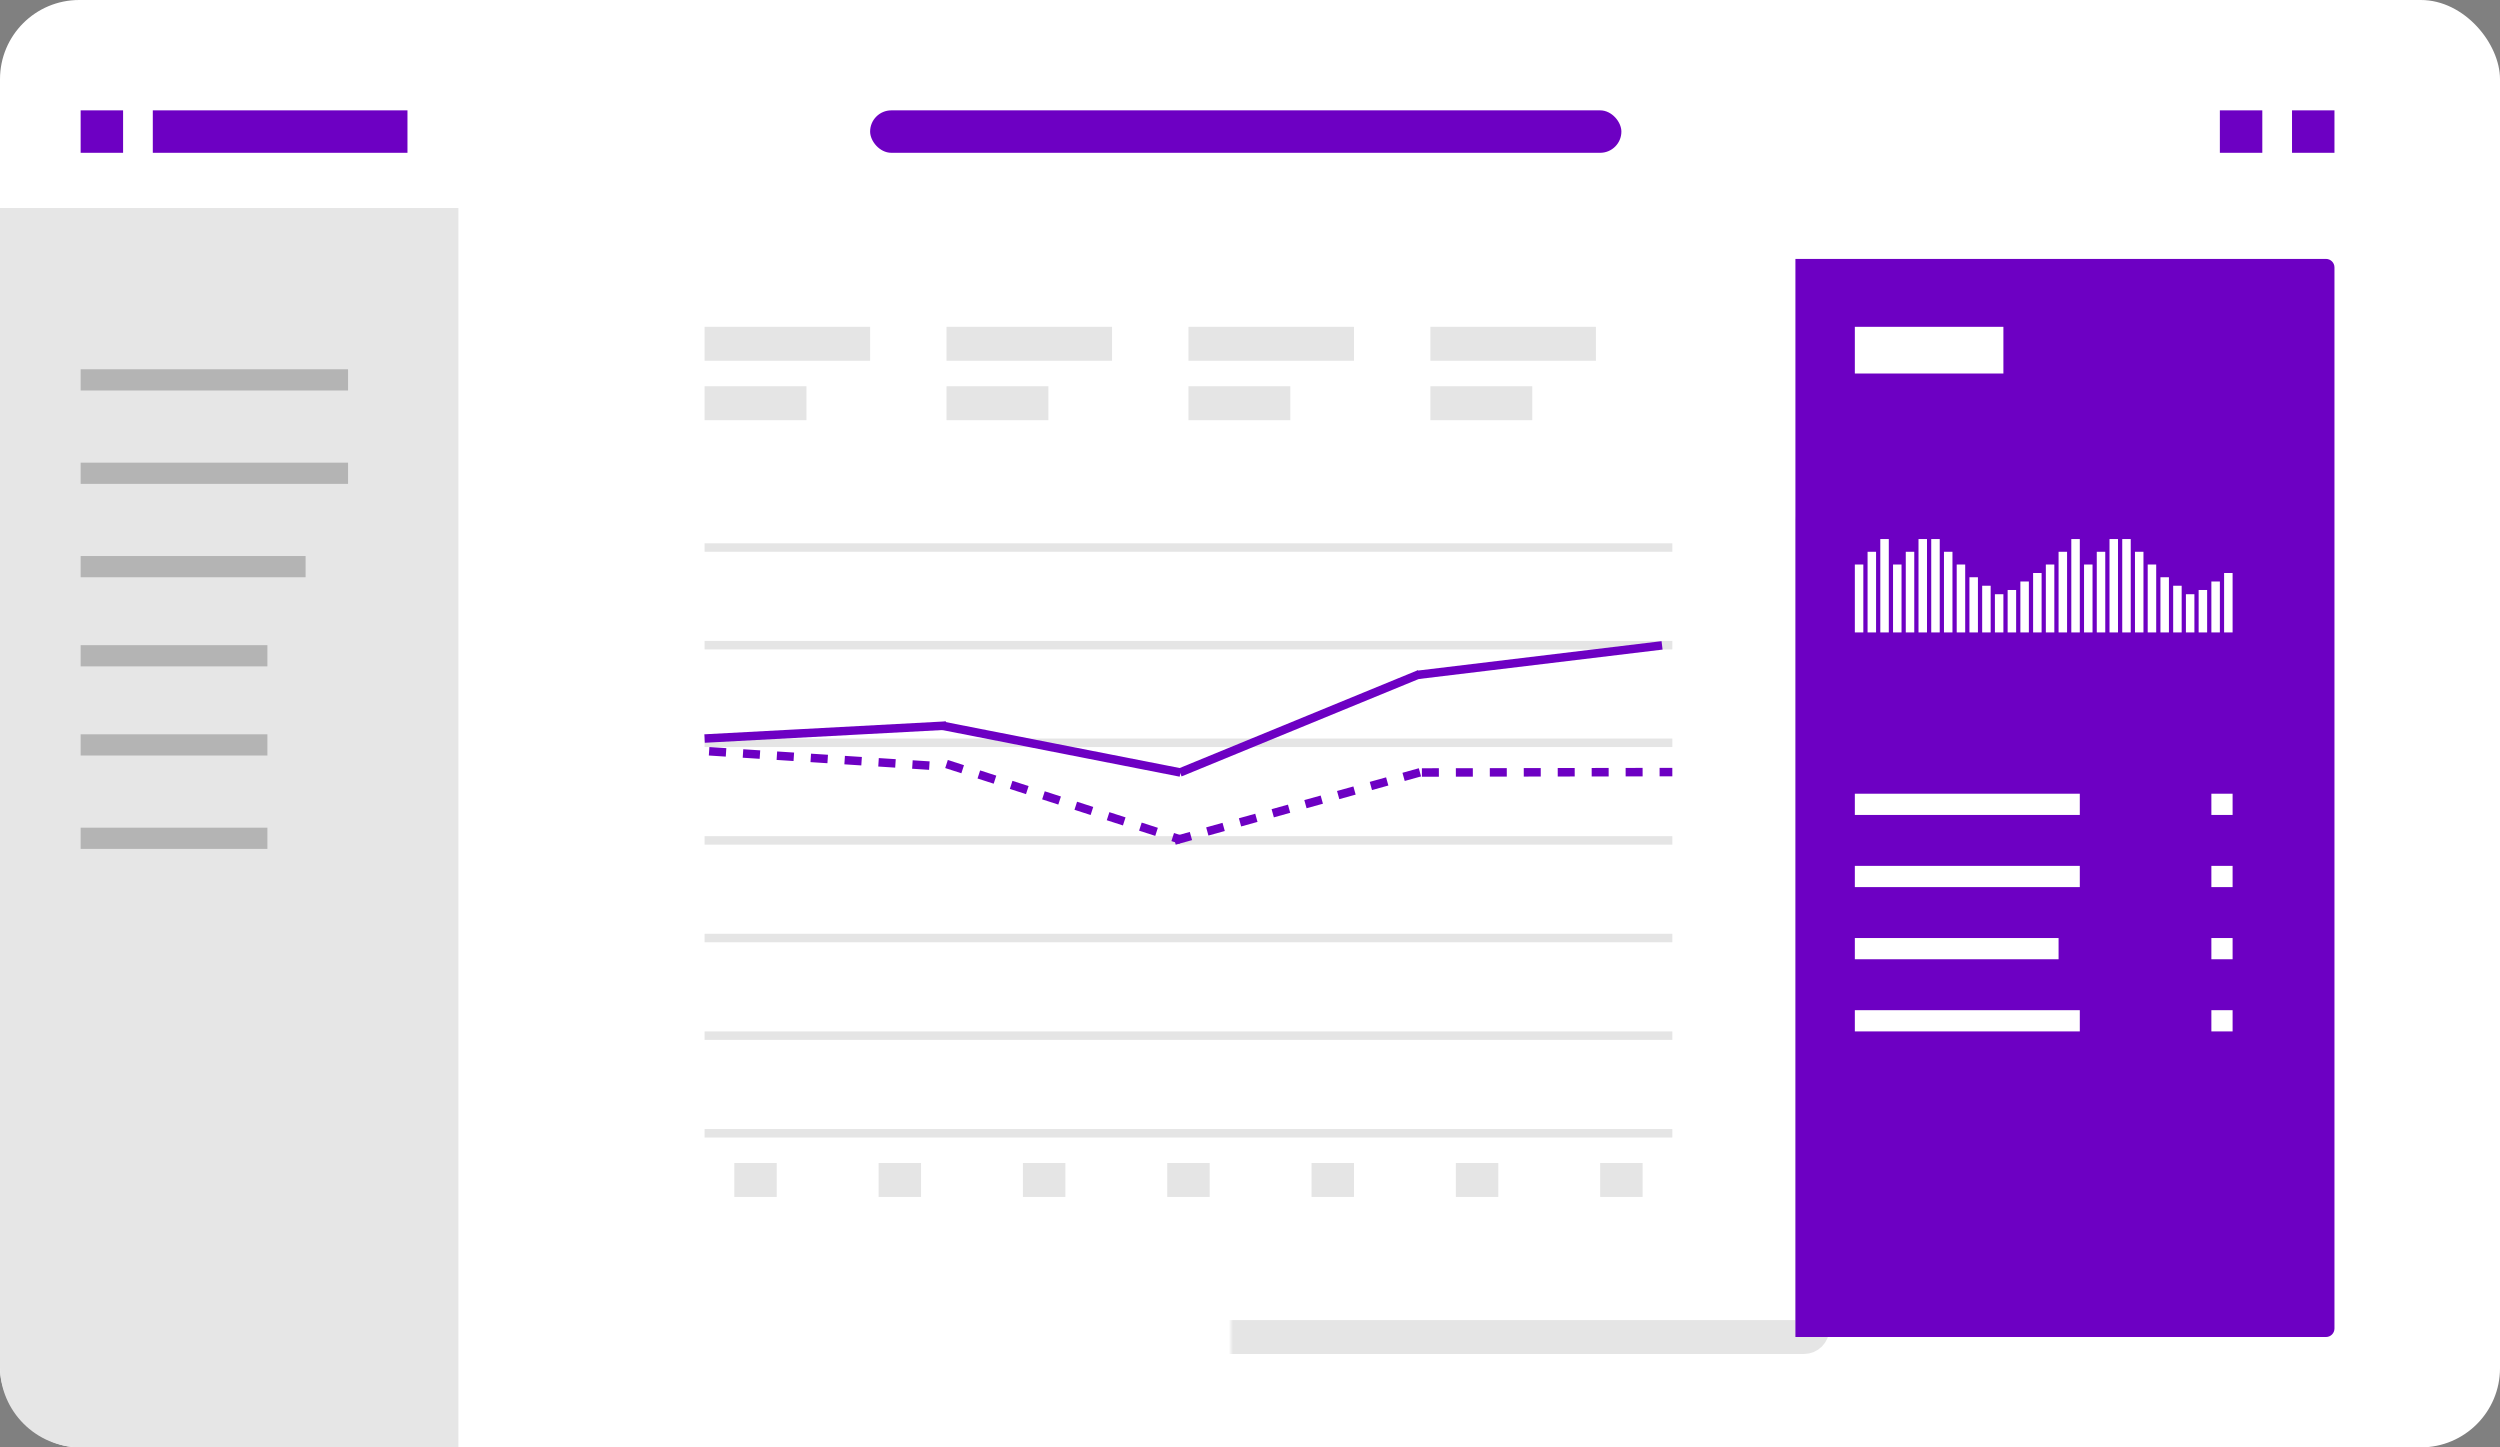 <svg width="589" height="341" viewBox="0 0 589 341" fill="none" xmlns="http://www.w3.org/2000/svg">
<rect x="0" y="0" width="589" height="341" fill="#808080" stroke="none"/>
<rect width="589" height="341" rx="18.662" fill="white"/>
<path d="M108 49L108 341L19 341C8.507 341 2.8669e-06 332.493 3.32558e-06 322L1.52588e-05 49L108 49Z" fill="#E6E6E6"/>
<rect x="19" y="26" width="10" height="10" fill="#6D00C3"/>
<rect x="540" y="26" width="10" height="10" fill="#6D00C3"/>
<rect x="523" y="26" width="10" height="10" fill="#6D00C3"/>
<rect x="36" y="26" width="60" height="10" fill="#6D00C3"/>
<rect x="205" y="26" width="177" height="10" rx="5" fill="#6D00C3"/>
<rect x="19" y="87" width="63" height="5" fill="#B4B4B4"/>
<rect x="166" y="77" width="39" height="8" fill="#E5E5E5"/>
<rect x="166" y="91" width="24" height="8" fill="#E5E5E5"/>
<rect x="173" y="274" width="10" height="8" fill="#E5E5E5"/>
<rect x="207" y="274" width="10" height="8" fill="#E5E5E5"/>
<rect x="241" y="274" width="10" height="8" fill="#E5E5E5"/>
<rect x="275" y="274" width="10" height="8" fill="#E5E5E5"/>
<rect x="309" y="274" width="10" height="8" fill="#E5E5E5"/>
<rect x="343" y="274" width="10" height="8" fill="#E5E5E5"/>
<rect x="377" y="274" width="10" height="8" fill="#E5E5E5"/>
<rect x="223" y="77" width="39" height="8" fill="#E5E5E5"/>
<rect x="223" y="91" width="24" height="8" fill="#E5E5E5"/>
<rect x="280" y="77" width="39" height="8" fill="#E5E5E5"/>
<rect x="280" y="91" width="24" height="8" fill="#E5E5E5"/>
<rect x="337" y="77" width="39" height="8" fill="#E5E5E5"/>
<rect x="337" y="91" width="24" height="8" fill="#E5E5E5"/>
<rect x="19" y="109" width="63" height="5" fill="#B4B4B4"/>
<rect x="19" y="131" width="53" height="5" fill="#B4B4B4"/>
<rect x="166" y="128" width="228" height="2" fill="#E5E5E5"/>
<rect x="166" y="151" width="228" height="2" fill="#E5E5E5"/>
<rect x="166" y="174" width="228" height="2" fill="#E5E5E5"/>
<rect x="166" y="197" width="228" height="2" fill="#E5E5E5"/>
<rect x="166" y="220" width="228" height="2" fill="#E5E5E5"/>
<rect x="166" y="243" width="228" height="2" fill="#E5E5E5"/>
<rect x="166" y="266" width="228" height="2" fill="#E5E5E5"/>
<rect x="19" y="152" width="44" height="5" fill="#B4B4B4"/>
<rect x="19" y="173" width="44" height="5" fill="#B4B4B4"/>
<rect x="19" y="195" width="44" height="5" fill="#B4B4B4"/>
<mask id="path-36-inside-1_621_228" fill="white">
<rect x="145" y="61" width="282" height="254" rx="2"/>
</mask>
<rect x="145" y="61" width="282" height="254" rx="2" stroke="#E5E5E5" stroke-width="8" mask="url(#path-36-inside-1_621_228)"/>
<path d="M423 61H548C549.105 61 550 61.895 550 63V313C550 314.105 549.105 315 548 315H423V61Z" fill="#6D00C3"/>
<path d="M166 174L222.918 170.951" stroke="#6D00C3" stroke-width="2"/>
<line x1="222.193" y1="171.019" x2="278.124" y2="182.005" stroke="#6D00C3" stroke-width="2"/>
<path d="M278 182L334.426 158.825" stroke="#6D00C3" stroke-width="2"/>
<path d="M334 159L391.582 152.05" stroke="#6D00C3" stroke-width="2"/>
<line x1="167.065" y1="177.002" x2="222.947" y2="180.637" stroke="#6D00C3" stroke-width="2" stroke-dasharray="4 4"/>
<path d="M223 180L278.192 197.827" stroke="#6D00C3" stroke-width="2" stroke-dasharray="4 4"/>
<line x1="276.732" y1="198.037" x2="335.502" y2="181.693" stroke="#6D00C3" stroke-width="2" stroke-dasharray="4 4"/>
<path d="M335 182L394 181.903" stroke="#6D00C3" stroke-width="2" stroke-dasharray="4 4"/>
<rect x="437" y="77" width="35" height="11" fill="white"/>
<rect x="439" y="133" width="16" height="2" transform="rotate(90 439 133)" fill="white"/>
<rect x="442" y="130" width="19" height="2" transform="rotate(90 442 130)" fill="white"/>
<rect x="445" y="127" width="22" height="2" transform="rotate(90 445 127)" fill="white"/>
<rect x="448" y="133" width="16" height="2" transform="rotate(90 448 133)" fill="white"/>
<rect x="451" y="130" width="19" height="2" transform="rotate(90 451 130)" fill="white"/>
<rect x="454" y="127" width="22" height="2" transform="rotate(90 454 127)" fill="white"/>
<rect width="16" height="2" transform="matrix(4.37114e-08 1 1 -4.37114e-08 461 133)" fill="white"/>
<rect width="19" height="2" transform="matrix(4.37114e-08 1 1 -4.37114e-08 458 130)" fill="white"/>
<rect width="22" height="2" transform="matrix(4.37114e-08 1 1 -4.37114e-08 455 127)" fill="white"/>
<rect width="9" height="2" transform="matrix(7.39731e-08 1 1 -2.58295e-08 470 140)" fill="white"/>
<rect width="11" height="2" transform="matrix(7.39731e-08 1 1 -2.58295e-08 467 138)" fill="white"/>
<rect width="13" height="2" transform="matrix(7.39731e-08 1 1 -2.58295e-08 464 136)" fill="white"/>
<rect x="475" y="139" width="10" height="2" transform="rotate(90 475 139)" fill="white"/>
<rect x="478" y="137" width="12" height="2" transform="rotate(90 478 137)" fill="white"/>
<rect x="481" y="135" width="14" height="2" transform="rotate(90 481 135)" fill="white"/>
<rect x="484" y="133" width="16" height="2" transform="rotate(90 484 133)" fill="white"/>
<rect x="487" y="130" width="19" height="2" transform="rotate(90 487 130)" fill="white"/>
<rect x="490" y="127" width="22" height="2" transform="rotate(90 490 127)" fill="white"/>
<rect x="493" y="133" width="16" height="2" transform="rotate(90 493 133)" fill="white"/>
<rect x="496" y="130" width="19" height="2" transform="rotate(90 496 130)" fill="white"/>
<rect x="499" y="127" width="22" height="2" transform="rotate(90 499 127)" fill="white"/>
<rect width="16" height="2" transform="matrix(4.37114e-08 1 1 -4.37114e-08 506 133)" fill="white"/>
<rect width="19" height="2" transform="matrix(4.37114e-08 1 1 -4.37114e-08 503 130)" fill="white"/>
<rect width="22" height="2" transform="matrix(4.37114e-08 1 1 -4.37114e-08 500 127)" fill="white"/>
<rect width="9" height="2" transform="matrix(7.39731e-08 1 1 -2.58295e-08 515 140)" fill="white"/>
<rect width="11" height="2" transform="matrix(7.39731e-08 1 1 -2.58295e-08 512 138)" fill="white"/>
<rect width="13" height="2" transform="matrix(7.39731e-08 1 1 -2.58295e-08 509 136)" fill="white"/>
<rect x="520" y="139" width="10" height="2" transform="rotate(90 520 139)" fill="white"/>
<rect x="523" y="137" width="12" height="2" transform="rotate(90 523 137)" fill="white"/>
<rect x="526" y="135" width="14" height="2" transform="rotate(90 526 135)" fill="white"/>
<rect x="437" y="187" width="53" height="5" fill="white"/>
<rect x="521" y="187" width="5" height="5" fill="white"/>
<rect x="521" y="204" width="5" height="5" fill="white"/>
<rect x="521" y="221" width="5" height="5" fill="white"/>
<rect x="521" y="238" width="5" height="5" fill="white"/>
<rect x="437" y="204" width="53" height="5" fill="white"/>
<rect x="437" y="221" width="48" height="5" fill="white"/>
<rect x="437" y="238" width="53" height="5" fill="white"/>
</svg>
